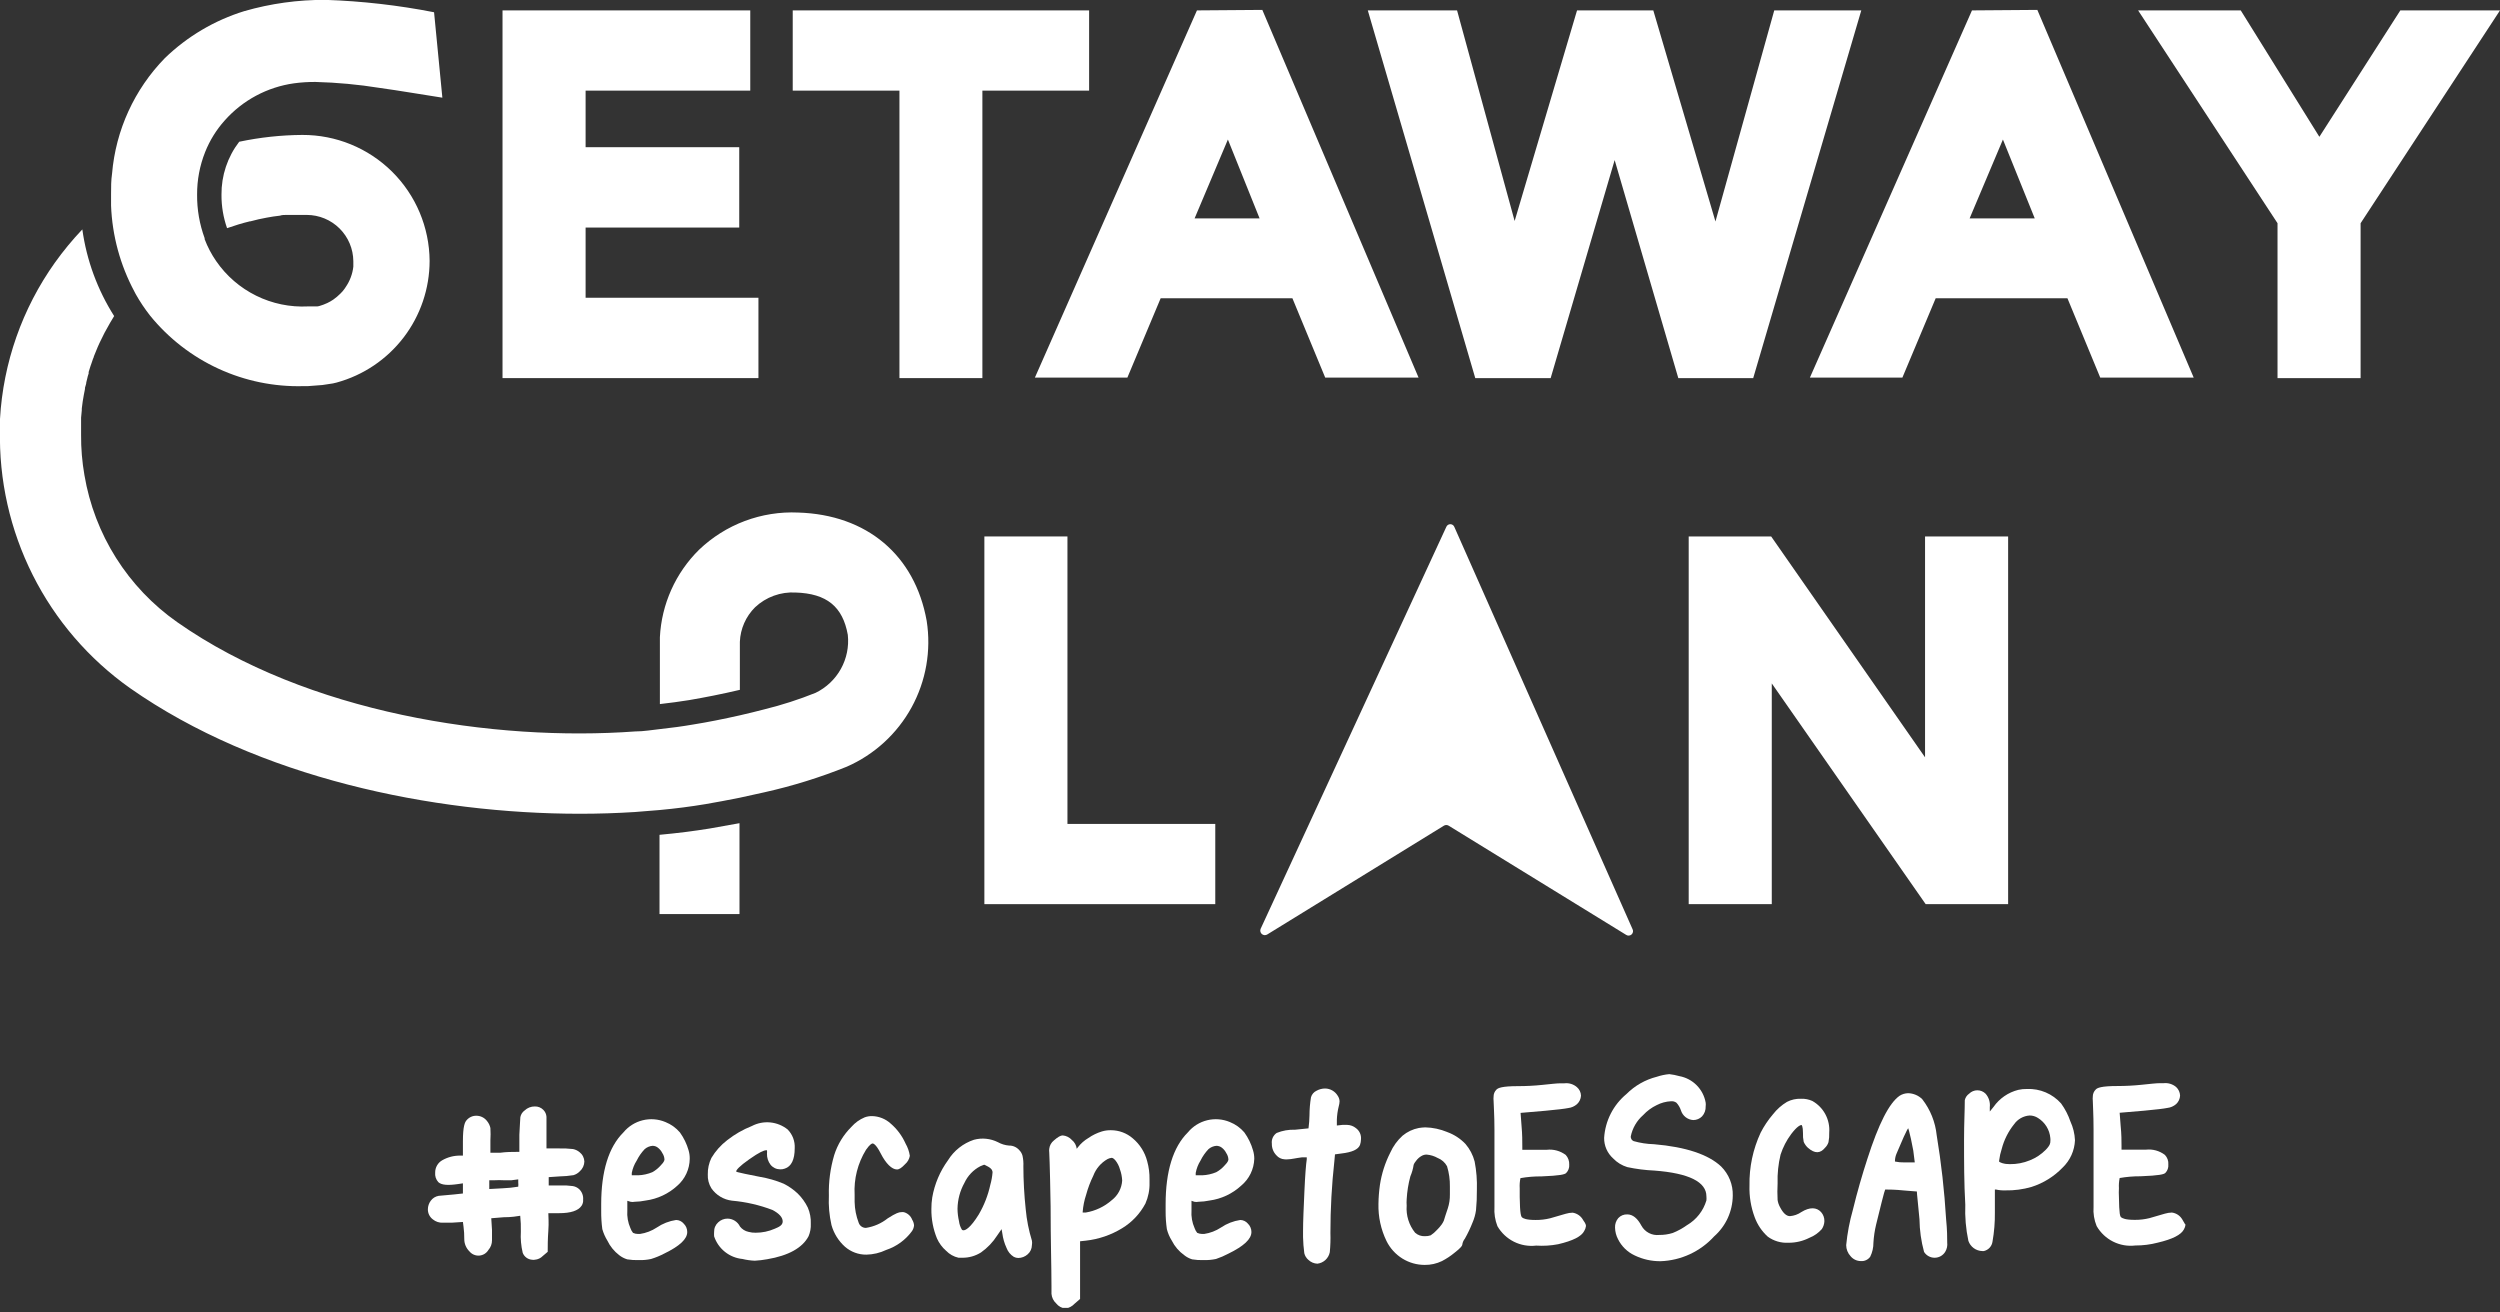 <svg width="200" height="105" viewBox="0 0 200 105" fill="none" xmlns="http://www.w3.org/2000/svg">
<rect x="0" y="0" width="200" height="105" fill="#333333" stroke="none"/>
<g clip-path="url(#clip0_544_4839)">
<path d="M46.848 18.204H59.139V11.776H46.848V7.25H60.021V0.832H40.202V30.248H60.675V23.82H46.848V18.204Z" fill="white"/>
<path d="M87.129 0.832H63.418V7.25H71.956V30.248H78.591V7.25H87.129V0.832Z" fill="white"/>
<path d="M95.756 0.832L82.791 30.208H90.19L92.854 23.859H103.392L106.017 30.208H113.485L100.986 0.792L95.756 0.832ZM95.568 17.471L98.232 11.162L100.767 17.471H95.568Z" fill="white"/>
<path d="M141.94 0.832L137.236 17.719L132.264 0.832H126.163L121.171 17.68L116.565 0.832H109.424L118.021 30.248H124.053L129.173 12.806L134.264 30.248H140.257L148.903 0.832H141.94Z" fill="white"/>
<path d="M157.758 0.832L144.792 30.208H152.191L154.856 23.859H165.394L168.019 30.208H175.496L162.987 0.792L157.758 0.832ZM157.57 17.471L160.234 11.162L162.779 17.471H157.57Z" fill="white"/>
<path d="M192.027 0.832L185.549 10.944L179.26 0.832H171.049L182.202 17.858V30.248H188.848V17.858L200 0.832H192.027Z" fill="white"/>
<path d="M85.396 42.916H78.75V72.332H97.222V65.914H85.396V42.916Z" fill="white"/>
<path d="M154.004 42.916V60.586L141.693 42.916H135.096V72.332H141.742V54.673L154.053 72.332H160.65V42.916H154.004Z" fill="white"/>
<path d="M130.075 74.779L115.891 66.053C115.835 66.019 115.77 66.001 115.703 66.001C115.637 66.001 115.572 66.019 115.515 66.053L101.362 74.769C101.296 74.804 101.22 74.819 101.146 74.81C101.072 74.801 101.001 74.77 100.945 74.721C100.889 74.671 100.85 74.605 100.832 74.532C100.814 74.46 100.819 74.383 100.847 74.313L115.703 42.154C115.729 42.089 115.773 42.034 115.831 41.995C115.888 41.956 115.956 41.935 116.025 41.935C116.094 41.935 116.162 41.956 116.22 41.995C116.277 42.034 116.321 42.089 116.347 42.154L130.59 74.303C130.634 74.374 130.652 74.457 130.641 74.54C130.63 74.622 130.591 74.698 130.529 74.755C130.468 74.811 130.389 74.844 130.306 74.849C130.223 74.853 130.141 74.828 130.075 74.779Z" fill="white"/>
<path d="M44.768 94.112C45.14 94.105 45.51 94.072 45.877 94.013C46.07 93.957 46.244 93.851 46.383 93.706C46.494 93.608 46.584 93.487 46.647 93.353C46.71 93.218 46.745 93.072 46.749 92.924C46.744 92.78 46.708 92.639 46.643 92.511C46.578 92.382 46.486 92.27 46.373 92.181C46.22 92.05 46.035 91.961 45.838 91.923C45.463 91.881 45.086 91.865 44.709 91.874H43.718V90.626C43.718 89.952 43.718 89.536 43.718 89.338C43.703 89.133 43.615 88.94 43.471 88.793C43.382 88.702 43.276 88.63 43.158 88.582C43.041 88.535 42.914 88.512 42.787 88.516C42.486 88.512 42.194 88.626 41.975 88.833C41.795 88.96 41.671 89.152 41.628 89.368C41.628 89.526 41.579 89.982 41.549 90.774V92.151H41.341C40.965 92.151 40.519 92.151 40.004 92.22H39.232V91.23C39.252 90.9 39.252 90.569 39.232 90.239C39.188 90.036 39.096 89.846 38.964 89.685C38.865 89.553 38.736 89.446 38.588 89.372C38.441 89.298 38.278 89.259 38.112 89.259C37.963 89.256 37.816 89.286 37.68 89.348C37.545 89.41 37.425 89.501 37.33 89.615C37.191 89.764 37.033 90.091 37.033 91.299V92.448H36.825C36.322 92.441 35.826 92.568 35.389 92.815C35.212 92.913 35.066 93.056 34.965 93.231C34.864 93.405 34.812 93.603 34.814 93.805C34.8 93.942 34.815 94.081 34.857 94.213C34.9 94.344 34.97 94.465 35.062 94.568C35.319 94.805 35.814 94.845 36.636 94.726L37.033 94.667V95.479L36.3 95.558L35.092 95.667C34.837 95.711 34.609 95.853 34.458 96.063C34.311 96.261 34.231 96.5 34.23 96.747C34.228 96.902 34.263 97.056 34.332 97.195C34.401 97.334 34.502 97.456 34.626 97.549C34.853 97.737 35.143 97.833 35.438 97.816H36.122L37.033 97.757L37.082 98.133C37.125 98.462 37.145 98.793 37.142 99.124C37.141 99.308 37.178 99.491 37.249 99.661C37.321 99.831 37.426 99.985 37.558 100.114C37.653 100.229 37.774 100.319 37.911 100.376C38.049 100.434 38.198 100.458 38.346 100.447C38.495 100.435 38.638 100.388 38.765 100.31C38.891 100.231 38.997 100.123 39.073 99.995C39.261 99.782 39.363 99.507 39.36 99.223C39.36 99.223 39.36 99.044 39.36 98.401L39.301 97.46L40.291 97.38C40.935 97.38 41.371 97.301 41.618 97.262C41.661 97.683 41.678 98.106 41.668 98.529C41.635 99.098 41.685 99.669 41.817 100.223C41.874 100.375 41.973 100.508 42.103 100.606C42.233 100.704 42.388 100.764 42.55 100.778C42.628 100.793 42.709 100.793 42.787 100.778C43.028 100.759 43.253 100.654 43.421 100.481L43.817 100.144V100.055C43.817 99.698 43.817 99.153 43.867 98.46C43.916 97.767 43.867 97.39 43.867 97.054H44.729C45.66 97.054 46.254 96.856 46.521 96.469C46.62 96.324 46.665 96.149 46.65 95.974C46.664 95.817 46.642 95.658 46.585 95.51C46.528 95.363 46.439 95.23 46.323 95.122C46.181 94.996 46.006 94.914 45.818 94.885C45.49 94.84 45.158 94.824 44.828 94.835H43.897V94.171L44.768 94.112ZM41.46 94.35V94.588C41.471 94.703 41.471 94.819 41.46 94.934C41.047 95.004 40.63 95.047 40.212 95.063L39.142 95.122V94.419H39.598C39.819 94.407 40.041 94.407 40.262 94.419H40.925L41.46 94.35Z" fill="white"/>
<path d="M50.443 96.142C50.551 96.165 50.662 96.165 50.77 96.142C51.066 96.136 51.361 96.103 51.652 96.043C52.599 95.917 53.484 95.502 54.187 94.855C54.495 94.587 54.741 94.256 54.912 93.886C55.083 93.516 55.173 93.113 55.178 92.705C55.182 92.478 55.152 92.251 55.088 92.032C54.942 91.517 54.708 91.031 54.395 90.596C54.082 90.228 53.684 89.943 53.236 89.764C52.662 89.523 52.026 89.472 51.422 89.62C50.817 89.768 50.276 90.107 49.879 90.586C48.69 91.764 48.096 93.706 48.096 96.34V96.885C48.092 97.369 48.122 97.852 48.185 98.331C48.278 98.655 48.414 98.965 48.591 99.252C48.81 99.707 49.132 100.103 49.532 100.411C49.724 100.562 49.942 100.676 50.176 100.748C50.48 100.798 50.789 100.818 51.097 100.807C51.429 100.819 51.762 100.789 52.087 100.718C52.446 100.608 52.794 100.466 53.127 100.292C54.375 99.688 54.979 99.124 54.979 98.559C54.98 98.433 54.954 98.308 54.905 98.193C54.855 98.077 54.783 97.972 54.692 97.885C54.618 97.797 54.526 97.725 54.422 97.676C54.317 97.626 54.203 97.6 54.088 97.598C53.534 97.681 53.006 97.887 52.543 98.202C52.137 98.47 51.677 98.646 51.196 98.717H51.037C50.9 98.718 50.765 98.687 50.641 98.628C50.551 98.516 50.48 98.388 50.433 98.252C50.236 97.807 50.151 97.321 50.186 96.836V96.063L50.443 96.142ZM50.938 92.844C51.102 92.51 51.316 92.203 51.572 91.933C51.749 91.778 51.972 91.684 52.206 91.665C52.361 91.665 52.511 91.717 52.632 91.814C52.782 91.93 52.904 92.079 52.989 92.25C53.088 92.397 53.146 92.568 53.157 92.745C53.157 92.795 53.157 92.933 52.87 93.22C52.676 93.444 52.445 93.632 52.187 93.775C51.831 93.924 51.452 94.008 51.067 94.023H50.542V93.835C50.61 93.482 50.744 93.146 50.938 92.844Z" fill="white"/>
<path d="M63.814 95.479C63.482 95.165 63.104 94.901 62.695 94.696C62.075 94.437 61.427 94.251 60.764 94.142C59.773 93.954 59.219 93.825 59.021 93.775L58.892 93.726C58.892 93.597 59.149 93.3 59.952 92.735C60.754 92.171 61.12 92.022 61.289 92.022H61.358C61.369 92.111 61.369 92.201 61.358 92.29C61.349 92.611 61.45 92.926 61.645 93.181C61.737 93.294 61.854 93.386 61.985 93.45C62.117 93.513 62.262 93.546 62.408 93.547C62.536 93.554 62.664 93.534 62.784 93.488C63.309 93.32 63.577 92.765 63.577 91.864C63.593 91.587 63.551 91.31 63.454 91.051C63.357 90.792 63.206 90.556 63.012 90.358C62.613 90.04 62.13 89.844 61.622 89.794C61.114 89.745 60.602 89.845 60.15 90.081C59.438 90.363 58.77 90.746 58.169 91.22C57.664 91.608 57.237 92.089 56.911 92.636C56.712 93.046 56.614 93.498 56.624 93.954C56.604 94.344 56.704 94.731 56.911 95.063C57.099 95.335 57.343 95.564 57.627 95.734C57.91 95.905 58.227 96.014 58.555 96.053C59.664 96.15 60.754 96.4 61.794 96.796C62.339 97.083 62.616 97.39 62.616 97.717C62.616 98.044 62.269 98.173 61.972 98.302C61.494 98.511 60.978 98.619 60.457 98.618C60.263 98.624 60.069 98.6 59.882 98.549C59.611 98.493 59.369 98.342 59.199 98.123C59.109 97.936 58.968 97.778 58.794 97.666C58.619 97.554 58.416 97.493 58.208 97.489C57.928 97.487 57.658 97.594 57.456 97.787C57.349 97.882 57.265 98 57.209 98.132C57.152 98.264 57.125 98.406 57.129 98.549C57.121 98.668 57.121 98.787 57.129 98.906C57.291 99.395 57.592 99.826 57.994 100.148C58.397 100.47 58.884 100.668 59.397 100.718C59.722 100.797 60.054 100.844 60.388 100.857C60.72 100.838 61.051 100.798 61.378 100.738C63.082 100.451 64.201 99.827 64.686 98.896C64.819 98.583 64.88 98.245 64.864 97.905C64.883 97.46 64.802 97.017 64.626 96.608C64.422 96.188 64.148 95.806 63.814 95.479Z" fill="white"/>
<path d="M72.312 96.974C72.233 96.963 72.153 96.963 72.074 96.974C71.936 96.974 71.688 97.034 71.015 97.469C70.51 97.871 69.909 98.134 69.272 98.232C69.145 98.233 69.022 98.194 68.919 98.121C68.816 98.049 68.738 97.945 68.697 97.826C68.493 97.294 68.382 96.731 68.37 96.162C68.37 96.043 68.37 95.845 68.37 95.578C68.3 94.314 68.618 93.06 69.281 91.983C69.618 91.497 69.776 91.477 69.806 91.477C69.836 91.477 70.054 91.477 70.46 92.28C70.866 93.082 71.351 93.557 71.757 93.557C71.936 93.557 72.134 93.428 72.411 93.131C72.609 92.96 72.741 92.725 72.787 92.468C72.735 92.119 72.618 91.783 72.441 91.477C72.168 90.864 71.762 90.319 71.252 89.883C70.845 89.511 70.317 89.3 69.767 89.288C69.564 89.284 69.362 89.318 69.172 89.388C68.766 89.558 68.403 89.819 68.112 90.15C67.478 90.78 67.005 91.555 66.736 92.408C66.424 93.462 66.28 94.558 66.31 95.657C66.273 96.445 66.343 97.235 66.518 98.004C66.705 98.673 67.08 99.275 67.597 99.738C68.072 100.152 68.681 100.378 69.311 100.372C69.86 100.36 70.4 100.232 70.896 99.995C71.727 99.718 72.451 99.188 72.966 98.48C73.054 98.346 73.108 98.193 73.124 98.034C73.113 97.872 73.062 97.716 72.976 97.579C72.921 97.433 72.832 97.302 72.716 97.197C72.601 97.092 72.462 97.016 72.312 96.974Z" fill="white"/>
<path d="M82.058 96.746C81.936 95.605 81.873 94.457 81.87 93.309C81.885 93.024 81.862 92.737 81.801 92.458C81.754 92.284 81.662 92.127 81.533 92.002C81.432 91.887 81.307 91.795 81.167 91.734C81.026 91.672 80.874 91.642 80.721 91.645C80.411 91.62 80.111 91.529 79.84 91.378C79.245 91.079 78.561 91.008 77.918 91.18C77.053 91.465 76.316 92.048 75.838 92.824C75.197 93.705 74.766 94.722 74.58 95.795C74.532 96.1 74.509 96.408 74.511 96.716C74.5 97.524 74.651 98.326 74.957 99.074C75.126 99.453 75.376 99.791 75.69 100.064C75.959 100.342 76.303 100.535 76.68 100.619H76.977C77.51 100.627 78.033 100.479 78.483 100.193C78.995 99.832 79.432 99.374 79.77 98.846C79.948 98.579 80.058 98.42 80.127 98.331C80.154 98.442 80.174 98.554 80.186 98.668C80.239 99.072 80.352 99.466 80.523 99.836C80.633 100.132 80.839 100.383 81.107 100.549C81.218 100.607 81.34 100.637 81.464 100.639C81.738 100.635 82.001 100.533 82.207 100.351C82.314 100.26 82.401 100.146 82.46 100.018C82.52 99.889 82.552 99.75 82.553 99.609C82.575 99.491 82.575 99.37 82.553 99.252C82.302 98.436 82.136 97.596 82.058 96.746ZM77.046 98.42C77.046 98.42 76.977 98.42 76.938 98.351C76.822 98.15 76.748 97.927 76.72 97.697C76.645 97.372 76.605 97.04 76.601 96.707C76.611 95.978 76.801 95.263 77.156 94.627C77.42 94.057 77.866 93.59 78.423 93.299C78.661 93.191 78.72 93.191 78.72 93.181C78.72 93.171 78.79 93.181 79.027 93.319C79.404 93.517 79.404 93.725 79.404 93.795C79.377 94.13 79.317 94.462 79.225 94.785C79.044 95.618 78.733 96.416 78.304 97.152C77.621 98.262 77.225 98.42 77.106 98.42H77.046Z" fill="white"/>
<path d="M90.625 91.071C90.139 90.649 89.516 90.417 88.872 90.417C88.627 90.413 88.384 90.446 88.149 90.516C87.764 90.634 87.4 90.811 87.07 91.041C86.749 91.231 86.466 91.48 86.238 91.774L86.139 91.903C86.107 91.627 85.968 91.375 85.752 91.2C85.563 90.989 85.301 90.859 85.019 90.833C84.851 90.833 84.633 90.952 84.306 91.24C84.205 91.321 84.12 91.421 84.057 91.535C83.994 91.649 83.954 91.774 83.94 91.903C83.927 91.998 83.927 92.095 83.94 92.19C83.94 92.269 83.989 92.943 84.049 96.499C84.049 99.222 84.118 101.362 84.118 102.877V103.501C84.141 103.797 84.275 104.073 84.495 104.274C84.584 104.388 84.696 104.484 84.824 104.553C84.952 104.623 85.092 104.666 85.237 104.68C85.515 104.642 85.77 104.509 85.96 104.303L86.406 103.917V101.5V99.302L86.872 99.252C87.897 99.138 88.884 98.8 89.764 98.262C90.555 97.783 91.202 97.098 91.635 96.281C91.867 95.754 91.979 95.182 91.962 94.607V94.359C91.971 93.864 91.908 93.37 91.774 92.894C91.59 92.181 91.189 91.544 90.625 91.071ZM89.774 94.448C89.755 94.754 89.671 95.051 89.527 95.321C89.384 95.591 89.184 95.827 88.942 96.013C88.351 96.533 87.627 96.876 86.852 97.004H86.614V96.954C86.65 96.486 86.743 96.023 86.891 95.578C87.034 95.052 87.227 94.541 87.466 94.052C87.678 93.49 88.082 93.02 88.605 92.725C88.71 92.671 88.824 92.637 88.942 92.626C88.942 92.626 89.06 92.626 89.219 92.814C89.394 93.029 89.523 93.279 89.595 93.547C89.701 93.837 89.761 94.141 89.774 94.448Z" fill="white"/>
<path d="M95.548 96.142C95.656 96.165 95.767 96.165 95.875 96.142C96.171 96.136 96.466 96.103 96.756 96.043C97.704 95.917 98.588 95.502 99.292 94.855C99.609 94.591 99.867 94.263 100.048 93.893C100.229 93.522 100.329 93.118 100.342 92.705C100.343 92.477 100.31 92.25 100.243 92.032C100.097 91.517 99.862 91.031 99.549 90.596C99.236 90.228 98.839 89.943 98.391 89.764C97.817 89.523 97.181 89.472 96.576 89.62C95.971 89.768 95.43 90.107 95.033 90.586C93.844 91.764 93.25 93.706 93.25 96.34V96.885C93.247 97.369 93.28 97.852 93.349 98.331C93.433 98.657 93.566 98.968 93.745 99.252C93.976 99.714 94.316 100.112 94.736 100.411C94.924 100.563 95.139 100.677 95.37 100.748C95.674 100.798 95.983 100.818 96.291 100.807C96.623 100.817 96.956 100.787 97.281 100.718C97.623 100.604 97.954 100.461 98.272 100.292C99.51 99.688 100.114 99.124 100.114 98.559C100.114 98.433 100.089 98.308 100.039 98.193C99.99 98.077 99.918 97.972 99.827 97.885C99.752 97.797 99.66 97.725 99.556 97.676C99.452 97.626 99.338 97.6 99.223 97.598C98.669 97.681 98.141 97.887 97.677 98.202C97.271 98.47 96.811 98.646 96.33 98.717H96.172C96.035 98.715 95.9 98.685 95.776 98.628C95.685 98.516 95.615 98.388 95.568 98.252C95.37 97.807 95.285 97.321 95.32 96.836V96.063L95.548 96.142ZM96.043 92.844C96.207 92.51 96.421 92.203 96.677 91.933C96.854 91.778 97.076 91.684 97.311 91.665C97.468 91.666 97.622 91.718 97.747 91.814C97.897 91.93 98.019 92.079 98.103 92.25C98.203 92.397 98.261 92.568 98.272 92.745C98.272 92.795 98.272 92.933 97.984 93.22C97.791 93.444 97.559 93.632 97.301 93.775C96.946 93.924 96.567 94.008 96.182 94.023H95.657V93.835C95.721 93.483 95.853 93.147 96.043 92.844Z" fill="white"/>
<path d="M108.473 90.249C108.277 90.089 108.033 89.998 107.78 89.992H107.384L106.948 90.041V89.576C106.961 89.219 107.011 88.864 107.097 88.516C107.136 88.384 107.159 88.248 107.166 88.11C107.161 87.943 107.105 87.781 107.007 87.645C106.903 87.475 106.757 87.335 106.584 87.236C106.411 87.137 106.216 87.084 106.017 87.08C105.774 87.079 105.536 87.141 105.324 87.258C105.216 87.308 105.12 87.381 105.043 87.472C104.966 87.562 104.91 87.669 104.878 87.783C104.801 88.258 104.761 88.738 104.759 89.219C104.753 89.571 104.727 89.921 104.68 90.269C104.571 90.269 104.294 90.319 103.6 90.378C103.099 90.359 102.599 90.447 102.134 90.636C101.997 90.73 101.888 90.86 101.819 91.012C101.751 91.164 101.726 91.332 101.748 91.498C101.743 91.669 101.774 91.84 101.837 92C101.9 92.16 101.994 92.306 102.115 92.428C102.195 92.522 102.294 92.598 102.404 92.652C102.515 92.707 102.635 92.738 102.758 92.745C102.85 92.758 102.944 92.758 103.036 92.745C103.303 92.745 103.67 92.646 104.155 92.587H104.541V92.745C104.482 93.132 104.412 93.964 104.353 95.301C104.294 96.638 104.244 97.688 104.244 98.49V98.975C104.254 99.403 104.287 99.829 104.343 100.253C104.391 100.462 104.506 100.65 104.67 100.788C104.865 100.976 105.122 101.085 105.393 101.095C105.634 101.066 105.86 100.961 106.038 100.795C106.216 100.63 106.337 100.412 106.384 100.174C106.433 99.66 106.45 99.144 106.433 98.629C106.433 96.709 106.539 94.792 106.75 92.884L106.799 92.349L107.305 92.28C108.166 92.181 108.652 91.963 108.8 91.597C108.85 91.45 108.877 91.296 108.879 91.141C108.895 90.97 108.866 90.798 108.794 90.641C108.723 90.485 108.612 90.35 108.473 90.249Z" fill="white"/>
<path d="M117.229 91.507C116.826 91.086 116.331 90.764 115.783 90.566C115.224 90.331 114.626 90.203 114.02 90.189C113.847 90.195 113.675 90.212 113.505 90.239C113.027 90.331 112.581 90.542 112.207 90.853C111.785 91.234 111.448 91.7 111.217 92.22C110.808 93.026 110.531 93.892 110.395 94.785C110.323 95.29 110.283 95.8 110.276 96.31C110.251 97.338 110.471 98.357 110.92 99.282C111.205 99.861 111.648 100.348 112.197 100.688C112.733 101.019 113.35 101.194 113.98 101.193C114.456 101.198 114.928 101.093 115.357 100.886C115.709 100.703 116.041 100.484 116.347 100.233C116.882 99.817 116.991 99.658 116.991 99.519C117.022 99.364 117.09 99.218 117.189 99.094C117.424 98.679 117.629 98.249 117.803 97.806C117.94 97.49 118.034 97.157 118.081 96.816C118.133 96.276 118.156 95.734 118.15 95.191C118.176 94.431 118.116 93.67 117.972 92.923C117.837 92.4 117.583 91.915 117.229 91.507ZM114 98.895C113.71 98.912 113.425 98.812 113.208 98.618C112.716 98.007 112.475 97.231 112.534 96.449C112.521 96.281 112.521 96.112 112.534 95.944C112.568 95.321 112.667 94.704 112.831 94.102C112.956 93.814 113.042 93.511 113.089 93.2C113.089 93.2 113.089 93.111 113.297 92.854C113.409 92.699 113.555 92.57 113.723 92.477C113.85 92.399 113.999 92.361 114.148 92.368C114.451 92.396 114.745 92.487 115.01 92.636C115.332 92.761 115.599 92.996 115.763 93.299C115.924 93.826 116.001 94.374 115.991 94.924C115.991 95.013 115.991 95.132 115.991 95.27C115.991 95.409 115.991 95.498 115.991 95.548C115.999 95.931 115.942 96.313 115.822 96.677L115.634 97.241C115.575 97.439 115.535 97.578 115.505 97.657C115.459 97.761 115.402 97.861 115.337 97.954C115.225 98.11 115.098 98.256 114.961 98.39C114.811 98.555 114.641 98.702 114.456 98.826C114.309 98.876 114.155 98.9 114 98.895Z" fill="white"/>
<path d="M125.816 97.014C125.624 97.017 125.435 97.047 125.251 97.103L124.023 97.459C123.641 97.555 123.248 97.602 122.854 97.598C122.082 97.598 121.864 97.469 121.775 97.4C121.686 97.331 121.596 97.152 121.577 95.756C121.577 95.588 121.577 95.35 121.577 95.063C121.56 94.79 121.58 94.517 121.636 94.25C122.189 94.153 122.749 94.106 123.31 94.112C124.835 94.052 125.172 93.953 125.291 93.844C125.378 93.756 125.445 93.651 125.488 93.535C125.531 93.418 125.548 93.294 125.538 93.171C125.545 93.03 125.525 92.889 125.477 92.757C125.429 92.624 125.356 92.502 125.261 92.398C124.828 92.071 124.286 91.922 123.746 91.982H123.389H122.953H121.785V91.735C121.785 91.319 121.785 90.744 121.725 90.091L121.646 89.031L123.627 88.862C124.568 88.773 125.162 88.704 125.459 88.644C125.716 88.614 125.958 88.507 126.153 88.338C126.348 88.162 126.465 87.916 126.48 87.654C126.476 87.524 126.445 87.395 126.389 87.278C126.332 87.16 126.252 87.055 126.153 86.971C126.018 86.854 125.86 86.766 125.69 86.713C125.519 86.66 125.339 86.643 125.162 86.664H124.855C124.558 86.664 124.053 86.723 123.379 86.792C122.741 86.858 122.1 86.891 121.458 86.891C120.141 86.891 119.843 87.04 119.715 87.169C119.639 87.244 119.58 87.333 119.541 87.432C119.502 87.531 119.483 87.637 119.487 87.743C119.475 87.849 119.475 87.955 119.487 88.06C119.487 88.367 119.556 89.14 119.556 90.368C119.556 90.823 119.556 92.269 119.556 94.785C119.556 95.31 119.556 95.904 119.556 96.558C119.522 97.081 119.603 97.605 119.794 98.093C120.102 98.627 120.56 99.059 121.111 99.336C121.662 99.612 122.282 99.721 122.894 99.648C123.481 99.686 124.07 99.65 124.647 99.539C125.836 99.262 126.519 98.915 126.737 98.48C126.81 98.362 126.857 98.23 126.876 98.093C126.876 98.014 126.876 97.915 126.658 97.618C126.574 97.459 126.454 97.321 126.308 97.216C126.162 97.112 125.993 97.042 125.816 97.014Z" fill="white"/>
<path d="M132.313 91.537C131.763 91.523 131.218 91.44 130.689 91.289C130.616 91.258 130.555 91.205 130.514 91.138C130.473 91.07 130.455 90.991 130.461 90.913C130.595 90.251 130.943 89.653 131.451 89.209C131.76 88.875 132.13 88.602 132.541 88.407C132.894 88.224 133.283 88.119 133.68 88.1C133.835 88.085 133.99 88.127 134.116 88.219C134.276 88.392 134.397 88.598 134.472 88.823C134.537 89.039 134.667 89.23 134.844 89.37C135.021 89.51 135.237 89.592 135.463 89.605C135.594 89.605 135.723 89.578 135.844 89.527C135.965 89.476 136.074 89.402 136.166 89.308C136.364 89.089 136.467 88.801 136.453 88.506C136.467 88.407 136.467 88.307 136.453 88.209C136.36 87.682 136.108 87.197 135.731 86.818C135.354 86.439 134.87 86.184 134.344 86.089C134.081 86.014 133.813 85.961 133.541 85.931C133.204 85.962 132.872 86.032 132.551 86.139C131.628 86.372 130.786 86.851 130.114 87.525C129.595 87.956 129.168 88.488 128.862 89.089C128.555 89.691 128.375 90.348 128.331 91.022C128.325 91.333 128.387 91.642 128.512 91.928C128.637 92.213 128.822 92.468 129.054 92.676C129.364 93.001 129.754 93.239 130.184 93.369C130.898 93.521 131.623 93.614 132.353 93.646C135.116 93.854 136.513 94.557 136.513 95.706C136.523 95.815 136.523 95.924 136.513 96.033C136.265 96.867 135.709 97.576 134.957 98.014C134.604 98.267 134.222 98.477 133.819 98.638C133.469 98.747 133.105 98.8 132.739 98.796C132.454 98.828 132.167 98.774 131.913 98.642C131.659 98.509 131.45 98.305 131.313 98.054C130.996 97.459 130.619 97.152 130.184 97.152C130.049 97.146 129.914 97.169 129.789 97.22C129.664 97.272 129.552 97.35 129.461 97.45C129.282 97.662 129.19 97.935 129.203 98.212C129.211 98.533 129.292 98.849 129.441 99.133C129.724 99.704 130.191 100.161 130.768 100.431C131.419 100.747 132.134 100.906 132.858 100.896C133.665 100.866 134.459 100.676 135.192 100.335C135.924 99.995 136.582 99.513 137.127 98.915C137.592 98.506 137.965 98.004 138.223 97.441C138.48 96.877 138.616 96.266 138.622 95.647C138.633 95.216 138.557 94.787 138.397 94.387C138.237 93.987 137.996 93.624 137.691 93.319C136.681 92.368 134.888 91.754 132.313 91.537Z" fill="white"/>
<path d="M144.991 88.079C144.706 87.949 144.393 87.888 144.08 87.901C143.692 87.886 143.306 87.972 142.961 88.149C142.529 88.407 142.15 88.743 141.841 89.139C141.455 89.591 141.122 90.086 140.851 90.615C140.236 91.939 139.931 93.385 139.959 94.844C139.932 95.709 140.073 96.57 140.375 97.38C140.593 97.976 140.953 98.51 141.425 98.935C141.896 99.277 142.469 99.448 143.05 99.42H143.119C143.687 99.417 144.247 99.282 144.753 99.024C145.133 98.874 145.472 98.636 145.743 98.331C145.87 98.143 145.942 97.923 145.951 97.697C145.959 97.427 145.864 97.165 145.684 96.964C145.328 96.578 144.783 96.548 144.109 96.964C143.84 97.152 143.526 97.264 143.198 97.291C142.911 97.291 142.654 97.053 142.406 96.578C142.305 96.4 142.238 96.205 142.208 96.003C142.184 95.558 142.184 95.111 142.208 94.666C142.183 93.893 142.263 93.12 142.446 92.368C142.638 91.777 142.925 91.222 143.297 90.724C143.773 90.1 144.02 90.001 144.129 90.001C144.129 90.001 144.238 90.09 144.238 90.635C144.227 90.874 144.247 91.114 144.297 91.348C144.374 91.529 144.489 91.691 144.635 91.823C145.189 92.309 145.625 92.279 146.001 91.823C146.129 91.7 146.224 91.547 146.278 91.378C146.328 91.123 146.348 90.864 146.338 90.605C146.377 90.1 146.271 89.594 146.032 89.146C145.794 88.699 145.433 88.329 144.991 88.079Z" fill="white"/>
<path d="M154.935 90.814C154.826 89.763 154.425 88.765 153.776 87.931C153.474 87.635 153.07 87.465 152.647 87.456C152.404 87.461 152.168 87.533 151.964 87.664C151.132 88.248 150.29 89.902 149.388 92.715C148.972 93.993 148.576 95.36 148.23 96.786C147.967 97.709 147.788 98.654 147.695 99.609C147.696 99.936 147.82 100.25 148.042 100.49C148.141 100.613 148.266 100.712 148.408 100.78C148.55 100.849 148.706 100.885 148.864 100.886C149.008 100.898 149.154 100.873 149.285 100.812C149.417 100.751 149.531 100.658 149.616 100.54C149.788 100.192 149.877 99.809 149.874 99.421C149.903 98.927 149.976 98.436 150.092 97.955L150.538 96.152C150.706 95.489 150.785 95.221 150.815 95.162C151.072 95.162 151.597 95.162 152.36 95.241L153.35 95.32C153.35 95.528 153.429 96.093 153.558 97.539C153.569 98.422 153.692 99.301 153.925 100.154C154.014 100.296 154.138 100.414 154.286 100.495C154.433 100.577 154.598 100.619 154.767 100.619C154.938 100.62 155.106 100.577 155.255 100.493C155.404 100.41 155.529 100.29 155.618 100.144C155.752 99.921 155.808 99.659 155.777 99.401C155.777 99.005 155.777 98.41 155.688 97.529C155.553 95.279 155.302 93.037 154.935 90.814ZM153.182 92.993H153.132H152.36C152.104 92.999 151.848 92.976 151.597 92.923C151.597 92.923 151.597 92.923 151.597 92.854C151.604 92.649 151.651 92.447 151.736 92.26L152.043 91.547C152.221 91.111 152.389 90.754 152.528 90.477C152.564 90.4 152.607 90.327 152.657 90.259L152.726 90.487C152.815 90.794 152.924 91.319 153.063 92.052C153.132 92.606 153.172 92.854 153.182 92.993Z" fill="white"/>
<path d="M164.889 88.278C164.548 87.894 164.125 87.591 163.653 87.39C163.18 87.19 162.668 87.097 162.155 87.119C161.922 87.115 161.689 87.138 161.462 87.189C160.658 87.391 159.955 87.876 159.481 88.555L159.184 88.922C159.178 88.806 159.178 88.691 159.184 88.575C159.206 88.382 159.188 88.186 159.13 88C159.072 87.814 158.975 87.642 158.847 87.496C158.76 87.409 158.658 87.341 158.545 87.294C158.432 87.247 158.311 87.223 158.189 87.223C158.066 87.223 157.945 87.247 157.832 87.294C157.719 87.341 157.616 87.409 157.53 87.496C157.354 87.618 157.23 87.802 157.183 88.011C157.183 88.813 157.124 89.873 157.124 91.16C157.124 92.913 157.124 94.667 157.223 96.37C157.186 97.344 157.269 98.319 157.471 99.272C157.551 99.504 157.7 99.706 157.898 99.851C158.096 99.996 158.334 100.078 158.579 100.084H158.709C158.888 100.043 159.051 99.948 159.175 99.812C159.299 99.675 159.378 99.504 159.402 99.322C159.537 98.553 159.6 97.774 159.59 96.994V95.162H159.679C159.926 95.218 160.179 95.241 160.432 95.231C161.138 95.246 161.843 95.152 162.522 94.954C163.466 94.654 164.321 94.123 165.008 93.409C165.609 92.835 165.964 92.05 165.998 91.22C165.975 90.699 165.85 90.188 165.632 89.714C165.457 89.201 165.207 88.717 164.889 88.278ZM160.789 93.131C160.584 93.136 160.38 93.11 160.184 93.052C160.098 93.024 160.015 92.988 159.936 92.943C159.926 92.901 159.926 92.857 159.936 92.814C159.973 92.511 160.04 92.213 160.135 91.923C160.321 91.2 160.658 90.525 161.125 89.942C161.267 89.739 161.453 89.57 161.669 89.448C161.885 89.327 162.126 89.255 162.373 89.239C162.608 89.24 162.839 89.309 163.036 89.437C163.315 89.609 163.55 89.843 163.722 90.122C163.894 90.4 163.998 90.715 164.027 91.041C164.038 91.137 164.038 91.233 164.027 91.329C164.027 91.418 164.027 91.606 163.67 91.973C163.31 92.344 162.874 92.634 162.393 92.824C161.884 93.034 161.339 93.139 160.789 93.131Z" fill="white"/>
<path d="M174.585 97.559C174.498 97.409 174.378 97.281 174.234 97.184C174.09 97.088 173.925 97.027 173.753 97.004C173.562 97.008 173.372 97.038 173.188 97.093L171.96 97.45C171.578 97.545 171.185 97.591 170.792 97.589C170.009 97.589 169.802 97.46 169.702 97.391C169.603 97.321 169.534 97.143 169.514 95.746C169.501 95.516 169.501 95.284 169.514 95.053C169.498 94.781 169.518 94.508 169.573 94.241C170.126 94.145 170.686 94.099 171.247 94.102C172.782 94.043 173.109 93.944 173.228 93.835C173.314 93.746 173.38 93.641 173.421 93.524C173.462 93.408 173.477 93.284 173.466 93.161C173.478 93.02 173.459 92.878 173.411 92.745C173.363 92.612 173.287 92.49 173.188 92.389C172.755 92.061 172.213 91.912 171.673 91.973H171.317H170.881H169.722V91.725C169.722 91.309 169.722 90.735 169.653 90.081L169.573 89.021L171.554 88.853C172.495 88.764 173.099 88.695 173.387 88.635C173.647 88.607 173.892 88.499 174.09 88.328C174.281 88.151 174.396 87.905 174.407 87.645C174.396 87.384 174.281 87.138 174.09 86.961C173.954 86.846 173.796 86.76 173.626 86.707C173.456 86.654 173.277 86.636 173.099 86.654H172.802C172.495 86.654 172 86.714 171.317 86.783C170.678 86.849 170.037 86.882 169.395 86.882C168.088 86.882 167.781 87.031 167.662 87.159C167.585 87.233 167.524 87.323 167.483 87.422C167.442 87.52 167.422 87.627 167.424 87.734C167.412 87.839 167.412 87.945 167.424 88.051C167.424 88.358 167.484 89.13 167.484 90.358C167.484 90.814 167.484 92.26 167.484 94.776C167.484 95.301 167.484 95.895 167.484 96.549C167.446 97.073 167.531 97.598 167.731 98.084C168.038 98.619 168.496 99.052 169.047 99.328C169.599 99.605 170.219 99.713 170.831 99.639C171.436 99.641 172.039 99.565 172.624 99.411C173.803 99.134 174.486 98.787 174.714 98.351C174.783 98.233 174.827 98.101 174.843 97.965C174.803 97.965 174.773 97.866 174.585 97.559Z" fill="white"/>
<path d="M56.782 66.28C55.505 66.488 54.157 66.657 52.761 66.785V73.124H59.159V65.855C58.02 66.062 57.159 66.211 56.782 66.28Z" fill="white"/>
<path d="M67.736 61.338C65.594 62.2 63.384 62.885 61.13 63.388L59.149 63.824C58.159 64.022 57.257 64.19 56.445 64.329C55.267 64.527 54.038 64.685 52.751 64.804L50.77 64.963C49.364 65.052 47.898 65.101 46.402 65.101C34.656 65.101 20.651 62.239 10.399 55.048C7.104 52.716 4.431 49.609 2.618 46.001C0.805 42.393 -0.095 38.395 -9.79276e-05 34.358V33.516C0.256 29.02 1.777 24.687 4.388 21.017C5.058 20.079 5.792 19.188 6.586 18.352C6.929 20.819 7.798 23.183 9.132 25.286C9.023 25.474 8.904 25.652 8.805 25.83C8.497 26.351 8.216 26.886 7.963 27.435C7.864 27.643 7.775 27.861 7.686 28.079L7.508 28.515C7.508 28.584 7.458 28.643 7.438 28.713C7.418 28.782 7.339 28.98 7.3 29.119L7.24 29.287L7.092 29.762V29.881C7.041 30.02 7.002 30.163 6.973 30.307C6.944 30.398 6.921 30.491 6.904 30.584C6.904 30.723 6.834 30.862 6.804 31C6.775 31.139 6.804 31.06 6.804 31.09C6.804 31.119 6.735 31.426 6.705 31.595C6.676 31.763 6.646 31.941 6.616 32.12C6.587 32.298 6.567 32.476 6.547 32.654C6.527 32.833 6.547 32.734 6.547 32.783L6.487 33.417C6.487 33.645 6.487 33.873 6.487 34.101V34.249C6.487 34.378 6.487 34.507 6.487 34.635V34.784C6.478 35.866 6.568 36.947 6.755 38.013C7.152 40.366 8.012 42.617 9.285 44.635C10.559 46.653 12.22 48.398 14.173 49.769C24.593 57.079 39.538 59.337 50.82 58.515C51.493 58.515 52.147 58.396 52.8 58.327C53.712 58.228 54.603 58.109 55.455 57.96C56.574 57.782 57.871 57.525 59.189 57.227C59.852 57.079 60.516 56.91 61.17 56.742C62.559 56.399 63.923 55.959 65.25 55.425C66.104 55.011 66.809 54.343 67.27 53.514C67.731 52.684 67.925 51.733 67.825 50.789C67.419 48.521 66.132 47.481 63.646 47.402C63.054 47.368 62.462 47.455 61.905 47.658C61.348 47.86 60.838 48.175 60.407 48.581C59.667 49.315 59.231 50.302 59.189 51.344C59.189 51.394 59.189 51.443 59.189 51.493V51.721V55.187C57.772 55.524 56.346 55.801 55.128 56.009C54.375 56.128 53.593 56.237 52.791 56.326V51.631C52.791 51.413 52.791 51.196 52.791 50.978C52.923 48.333 54.043 45.834 55.93 43.975C56.982 42.971 58.226 42.189 59.588 41.678C60.95 41.168 62.401 40.938 63.854 41.004C69.351 41.172 73.194 44.411 74.135 49.67C74.507 52.049 74.081 54.483 72.924 56.594C71.766 58.705 69.942 60.373 67.736 61.338Z" fill="white"/>
<path d="M34.369 20.868C34.367 23.082 33.638 25.233 32.294 26.992C30.95 28.751 29.066 30.02 26.93 30.604L26.633 30.674L25.791 30.802L24.622 30.891H24.266C21.926 30.953 19.604 30.476 17.478 29.497C15.352 28.518 13.479 27.064 12.004 25.246C11.577 24.702 11.193 24.126 10.855 23.523C10.815 23.455 10.779 23.386 10.746 23.314C9.614 21.197 8.977 18.85 8.885 16.451C8.879 16.385 8.879 16.319 8.885 16.253C8.885 16.015 8.885 15.767 8.885 15.53C8.885 14.975 8.884 14.43 8.964 13.895C9.257 10.415 10.752 7.144 13.193 4.645C14.986 2.913 17.16 1.627 19.541 0.891C21.656 0.281 23.848 -0.022 26.049 -0.01C28.963 0.088 31.864 0.419 34.725 0.98C34.943 3.258 35.161 5.496 35.389 7.814C33.645 7.547 32.011 7.259 30.367 7.032C28.669 6.759 26.955 6.6 25.236 6.556C24.663 6.552 24.091 6.588 23.523 6.665C21.38 6.965 19.413 8.018 17.977 9.637C17.31 10.38 16.78 11.235 16.412 12.162C15.98 13.246 15.762 14.403 15.768 15.569C15.757 16.758 15.962 17.94 16.372 19.056V19.135C16.607 19.754 16.917 20.343 17.293 20.888C18.107 22.07 19.209 23.023 20.496 23.657C21.782 24.292 23.21 24.587 24.642 24.513H24.91H25.118H25.217H25.385C25.47 24.503 25.553 24.483 25.633 24.453L25.87 24.374C25.976 24.338 26.078 24.295 26.178 24.245L26.425 24.117L26.663 23.968C26.865 23.826 27.053 23.668 27.227 23.493L27.406 23.305L27.554 23.116C27.591 23.069 27.624 23.02 27.653 22.968C27.989 22.482 28.2 21.921 28.267 21.334C28.273 21.268 28.273 21.201 28.267 21.136C28.267 21.056 28.267 20.977 28.267 20.898C28.259 19.914 27.864 18.974 27.167 18.28C26.47 17.587 25.527 17.196 24.543 17.194H23.91H23.573H22.919C22.741 17.194 22.562 17.194 22.394 17.253L21.859 17.322L21.334 17.412C20.889 17.491 20.463 17.59 20.027 17.709H19.977C19.363 17.857 18.759 18.045 18.165 18.253C17.864 17.394 17.713 16.489 17.719 15.579C17.704 14.047 18.202 12.555 19.136 11.34C20.797 10.989 22.489 10.806 24.187 10.795C26.872 10.785 29.451 11.839 31.36 13.727C33.268 15.616 34.35 18.183 34.369 20.868Z" fill="white"/>
</g>
<defs>
<clipPath id="clip0_544_4839">
<rect width="200" height="104.63" fill="white"/>
</clipPath>
</defs>
</svg>
